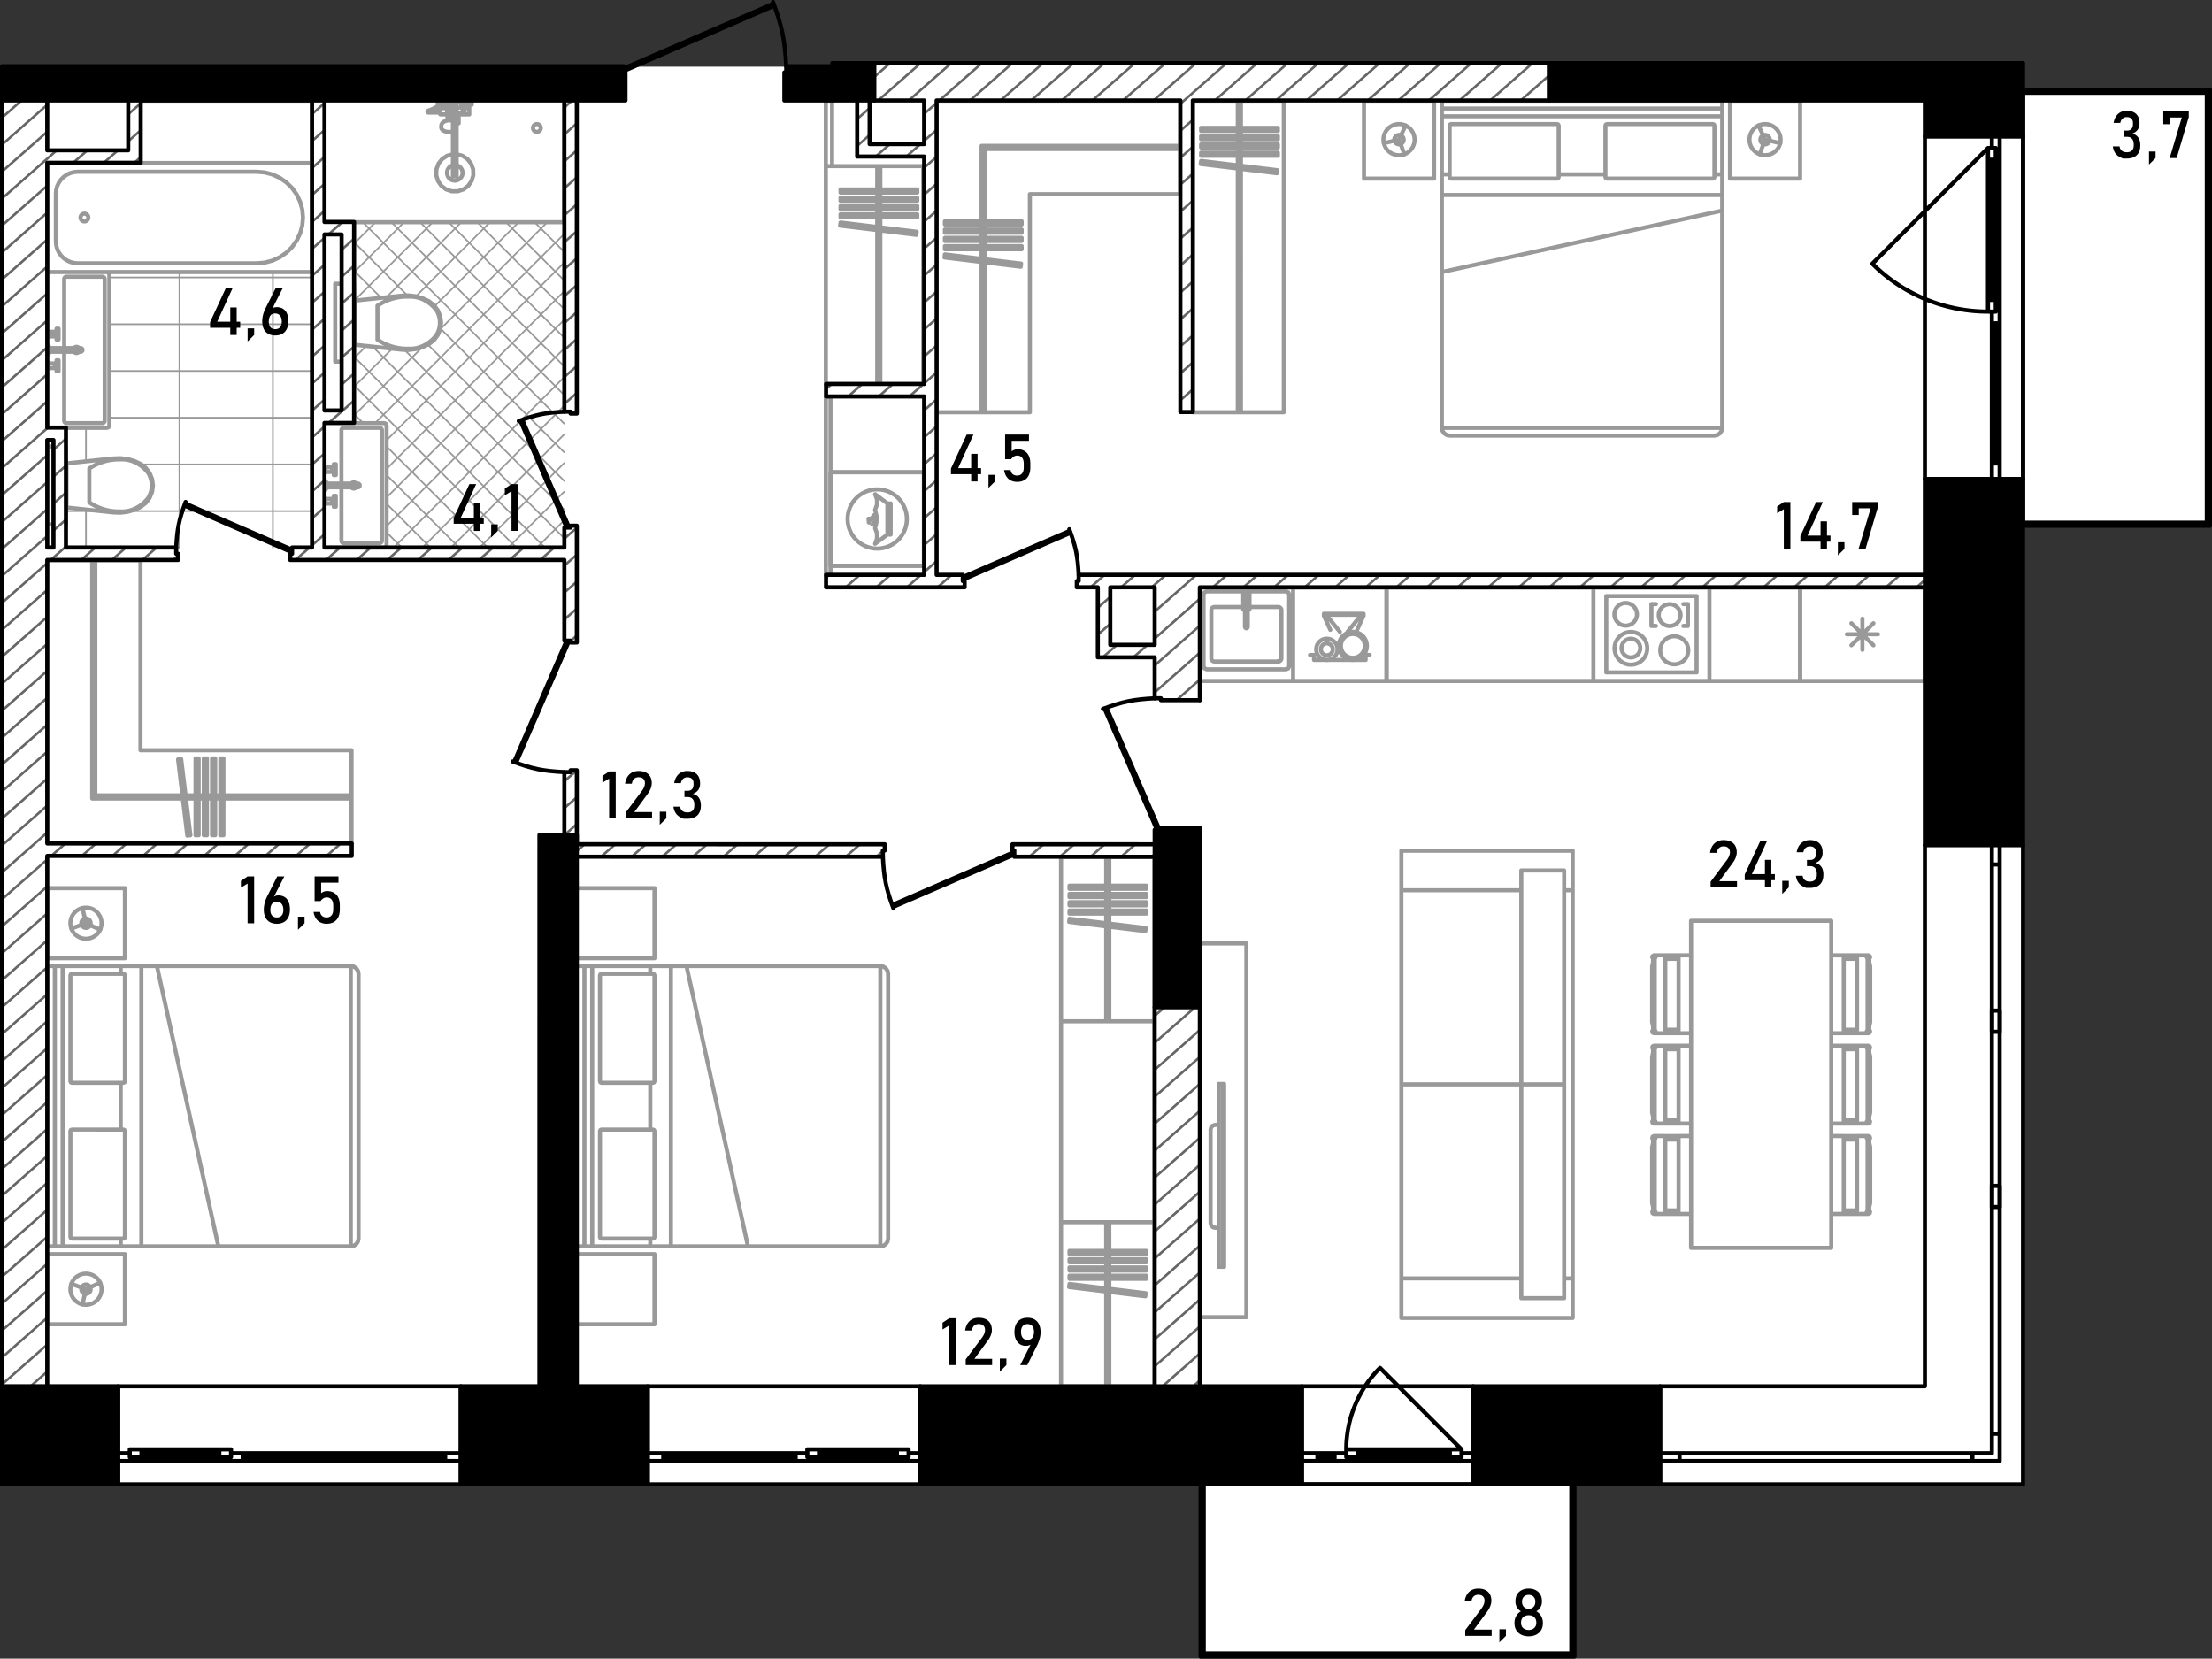 <svg version="1.1" id="_x33_12" xmlns="http://www.w3.org/2000/svg" x="0" y="0" viewBox="0 0 536.621 402.379" xml:space="preserve"><rect x="0" y="0" width="536.621" height="402.379" fill="#333333" stroke="none"/><style>.st0,.st1{fill-rule:evenodd;clip-rule:evenodd}.st0{fill:#fff}.st1{stroke:#999;stroke-width:.4}.st1,.st2,.st4{fill:none;stroke-linecap:round;stroke-linejoin:round;stroke-miterlimit:3}.st2{fill-rule:evenodd;clip-rule:evenodd;stroke:#999}.st4{stroke:#000}.st4,.st5,.st6,.st7{fill-rule:evenodd;clip-rule:evenodd}.st6,.st7{fill:none;stroke-miterlimit:22.926}.st6{stroke-linecap:round;stroke-linejoin:round;stroke:#000}.st7{stroke:#666;stroke-width:.6}</style><path class="st0" d="M535.586 21.685h-44.75v-5.5h-490v343.942l290.375.121v41.52h90.625v-41.483l109 .046V127.268h44.75z"/><g id="mebel"><path class="st1" d="M130.216 132.88l6.644-6.644m-13.591 6.644l13.591-13.59m-20.538 13.59l20.538-20.537m-27.485 20.537l27.485-27.484m-34.432 27.484l34.432-34.432M95.482 132.88l41.378-41.378m-43.077 36.129l43.077-43.076m-43.077 36.13l43.077-43.076m-43.077 36.129l43.077-43.077m-43.077 36.13l43.077-43.077m-45.883 38.937l45.884-45.883m-51.013 44.064l16.614-16.614m4.308-4.307l26.004-26.004M85.848 93.885l9.298-9.298m10.308-10.307l20.373-20.373M85.848 86.939l3.015-3.015m12.032-12.031l17.985-17.985M93.719 72.121l18.214-18.214M85.952 72.941l19.034-19.034m-19.138 12.19l12.19-12.19m-12.19 5.244l5.244-5.244M136.86 54.129l-.222-.222m.222 7.169l-7.169-7.169m7.169 14.117l-14.117-14.117M136.86 74.97l-21.063-21.063m21.063 28.01l-28.01-28.01m28.01 34.957l-34.957-34.957m34.957 41.904L94.956 53.907m41.904 48.851L88.01 53.907m48.85 55.797l-30.036-30.035m-7.989-7.989L85.848 58.693m51.012 57.958L103.808 83.6M92.462 72.254l-6.614-6.614m51.012 57.959L98.114 84.853M86.178 72.917l-.33-.33m51.012 57.959L90.4 84.086m41.847 48.794L85.848 86.482M125.3 132.88L85.848 93.428m32.506 39.452l-24.571-24.57m-5.659-5.659l-2.276-2.276m25.558 32.505l-17.623-17.624m10.676 17.624l-10.676-10.676m3.73 10.676l-3.73-3.73M15.944 124h8.6m6.978 0h44.124m-41.37-11.336h41.369m-49.121-11.336h49.122M26.524 89.992h49.122M26.524 78.656h49.122M26.524 67.32h49.122M66.2 132.88V65.998M43.528 132.88V65.998M20.856 132.88v-9.269m0-11.691v-8.136"/><path class="st2" d="M11.41 103.218V66.566m0 0l.166-.402m0 0l.4-.166m0 0h13.982m0 0l.4.166m0 0l.166.402m0 0v36.652m0 0l-.166.4m0 0l-.4.166m0 0H11.976m0 0l-.4-.166m0 0l-.166-.4M15.566 102.084v-16.74m0-.906v-16.74M16.132 67.132h8.691M25.39 67.699v34.386M24.824 102.652h-8.691M15.566 67.699c0-.312.254-.566.566-.566M24.824 67.132c.312 0 .566.254.566.566M25.39 102.084a.567.567 0 01-.566.567M16.132 102.652a.567.567 0 01-.566-.567M19.159 85.345a.755.755 0 01-1.21 0h1.21zm-1.21-.907a.757.757 0 011.21 0h-1.21zM11.938 84.438v.907m0 0h7.749m0 0l.301-.256m0 0v-.394m0 0l-.301-.257m0 0h-7.749M11.938 85.648v-1.512m0 0h-.264m0 0v1.512m0 0h.264M11.674 86.025v-2.267m0 0h-.265m0 0v2.267m0 0h.265M13.299 88.161h-1.625m0 0v-.095m0-.001h-.133m0 0v-.283m0 .001h-.132m0 0v1.889m0 0h.132m0 0v-.283m0 0h.133m0 0v-.094m0 0h1.625m0 0v-.322m0-.001h.415m0 0v1.078m0 .001h.491m0 0v-2.646m0 0h-.491m0 0v1.077m0 0h-.415m0 0v-.321M13.299 81.623h-1.625m0 0v.095m0 0h-.133m0 0v.283m0 .001h-.132m0 0v-1.89m0-.001h.132m0 0v.283m0 0h.133m0 0v.095m0 .001h1.625m0 0v.322m0 0h.415m0 0v-1.078m0 0h.491m0 0v2.645m0 0h-.491m0 0v-1.076m0 0h-.415m0 0v.321M13.714 88.973l.072-.072M13.714 88.482l.072.071M13.299 88.973v-.491M11.674 89.294V88.16M11.542 88.066v1.322M13.714 80.811l.072.071M13.714 81.302l.072-.072M13.299 80.811v.491M11.674 80.49v1.134M11.542 81.718v-1.323M14.206 88.727a.246.246 0 11-.491 0 .246.246 0 01.491 0zM14.206 81.056a.246.246 0 11-.491 0 .246.246 0 01.491 0zM30.935 124.167l1.646-.469m0 0l1.551-.718m0 0l1.23-.967m0 0l.943-1.248m0 0l.594-1.449m0 0l.205-1.55m0 0l-.205-1.552m0 0l-.594-1.447m0 0l-.943-1.248m0 0l-1.23-.968m0 0l-1.551-.719m0 0l-1.646-.469m0 0l-1.697-.207m0 0l-1.709.059m0 0l-11.585 1.223m0 0v10.655m0 0l11.585 1.222m0 0l1.709.059m0 0l1.697-.207M21.666 113.649l-.001 4.117M21.665 117.766v4.116M35.932 114.703c.57.889.881 1.961.887 3.063M29.102 111.454c2.592-.165 5.107 1.031 6.83 3.248M21.666 113.649c2.253-1.505 4.827-2.265 7.437-2.194M29.102 124.078c-2.609.07-5.184-.689-7.437-2.195M35.932 120.829c-1.723 2.217-4.238 3.413-6.83 3.248M36.819 117.766a5.74 5.74 0 01-.887 3.063M15.944 113.117h.189v9.296h-.189zM15.944 113.119v9.295m0 0h.188m0 0v-9.295m0 0h-.188M15.944 127.212v-18.894M11.41 127.212v-18.894M15.944 127.212H11.41M15.944 108.319H11.41M11.41 39.548h64.236m0 0v26.45m0 0H11.41m0 0v-26.45M18.904 63.882l-.93-.08m0 0l-.901-.238m0 0l-.846-.39m0 0l-.764-.529m0 0l-.66-.653m0 0l-.535-.755m0 0l-.394-.835m0 0l-.241-.891m0 0l-.083-.919m0 0V46.954m0 0l.083-.919m0 0l.241-.89m0 0l.394-.836m0 0l.535-.755m0 0l.66-.652m0 0l.764-.53m0 0l.846-.389m0 0l.901-.239m0 0l.93-.08m0 0h43.359m0 0l1.953.168m0 0l1.892.502m0 0l1.776.819m0 0l1.606 1.11m0 0l1.386 1.369m0 0l1.123 1.587m0 0l.828 1.755m0 0l.508 1.87m0 0l.171 1.93m0 0l-.171 1.928m0 0l-.508 1.87m0 0l-.828 1.755m0 0l-1.123 1.587m0 0l-1.386 1.369m0 0l-1.606 1.111m0 0l-1.776.818m0 0l-1.892.502m0 0l-1.953.168m0 0H18.904M21.423 52.774a.945.945 0 11-1.89-.001.945.945 0 011.89.001zM100.84 84.681l1.645-.469m0 0l1.551-.718m0 0l1.231-.968m0 0l.942-1.248m0 0l.594-1.448m0 0l.206-1.551m0 0l-.206-1.551m0 0l-.594-1.447m0 0l-.942-1.249m0 0l-1.231-.967m0 0l-1.551-.719m0 0l-1.645-.469m0 0l-1.698-.208m0 0l-1.709.06m0 0l-11.585 1.223m0 0v10.654m0 0l11.585 1.223m0 0l1.709.059m0 0l1.698-.207M91.57 74.162v4.117M91.57 78.279v4.117M105.836 75.216c.571.889.881 1.961.887 3.063M99.007 71.967c2.591-.165 5.106 1.031 6.829 3.249M91.57 74.162c2.253-1.506 4.828-2.266 7.437-2.195M99.007 84.59c-2.609.071-5.185-.689-7.437-2.194M105.836 81.343c-1.723 2.217-4.238 3.413-6.829 3.247M106.723 78.279a5.735 5.735 0 01-.887 3.064M85.848 73.632h.189v9.294h-.189zM85.848 73.631v9.296m0 0h.189m0 0v-9.296m0 0h-.189M85.848 87.726V68.832M81.314 87.726V68.832M85.848 87.726h-4.534M85.848 68.832h-4.534M78.669 132.314v-29.096m0 0l.165-.401m0 0l.401-.165m.001 0h13.982m-.001 0l.4.165m0 0l.166.401m0 0v29.096m0 0l-.166.4m0 0l-.4.166m0 0H79.236m0 0l-.401-.166m-.001 0l-.165-.4M82.826 131.18v-12.961m0-.907v-12.96M83.392 103.785h8.691M92.65 104.352v26.828M92.084 131.746h-8.691M82.826 104.352c0-.313.254-.567.566-.567M92.084 103.785c.312 0 .566.254.566.567M92.65 131.18a.566.566 0 01-.566.566M83.392 131.746a.566.566 0 01-.566-.566M86.418 118.219a.757.757 0 01-1.21 0h1.21zm-1.209-.907a.757.757 0 011.21 0h-1.21zM79.198 117.312v.907m0 0h7.749m0 0l.301-.256m0 0v-.394m0 0l-.301-.257m0 0h-7.749M79.198 118.521v-1.511m0 0h-.264m0 0v1.511m0 0h.264M78.934 118.899v-2.267m0 0h-.265m0 0v2.267m0 0h.265M80.558 121.035h-1.624m0 0v-.095m0 0h-.133m0 0v-.283m0-.001h-.132m0 0v1.889m0 0h.132m0 0v-.283m0 .001h.133m0 0v-.095m0 0h1.624m0 0v-.321m0-.001h.416m0 0v1.077m0 .001h.491m0 0v-2.645m0 0h-.491m0 0v1.077m0-.001h-.416m0 0v-.321M80.558 114.497h-1.624m0 0v.094m0 0h-.133m0 0v.284m0 0h-.132m0 0v-1.89m0 0h.132m0 0v.283m0 .001h.133m0 0v.095m0-.001h1.624m0 0v.322m0 0h.416m0 0v-1.078m0 0h.491m0 0v2.646m0 0h-.491m0 0v-1.077m0 0h-.416m0 0v.321M80.974 121.847l.072-.072M80.974 121.356l.072.071M80.558 121.847v-.491M78.934 122.167v-1.133M78.801 120.94v1.322M80.974 113.685l.072.072M80.974 114.176l.072-.072M80.558 113.685v.491M78.934 113.363v1.135M78.801 114.591v-1.322M81.465 121.601a.246.246 0 11-.492 0 .246.246 0 01.492 0zM81.465 113.93a.246.246 0 11-.492 0 .246.246 0 01.492 0zM136.86 24.433v29.474M136.86 53.907H78.67M78.669 53.907V24.433M131.192 31.046a.944.944 0 11-1.889 0 .944.944 0 011.889 0zM110.783 37.417l1.396.371m0 0l1.209.793m0 0l.899 1.133m0 0l.495 1.358m0 0l.044 1.445m0 0l-.414 1.384m0 0l-.828 1.185m0 0l-1.159.864m0 0l-1.372.455m0 0h-1.447m0 0l-1.371-.455m0 0l-1.159-.864m0 0l-.829-1.185m0 0l-.413-1.384m0 0l.043-1.445m0 0l.496-1.358m0 0l.897-1.133m0 0l1.209-.793m0 0l1.397-.371m0 0v-5.538m0 0l-.455.108m0 0l-.49.036m0 0l-.489-.036m0 0l-.455-.108m0 0l-.392-.173m0 0l-.299-.224m0 0l-.19-.261m0 0l-.064-.281m0 0v-.402m0 0l.019-.12m0 0l.065-.278m0 0l.054-.104m0 0l.181-.251m0 0l.078-.07m0 0l.274-.204m0 0l.357-.157m0 0l.195-.052m0 0l.25-.059m0 0l.02-.688m0 0l.01-.796m0 0h-1.73m0 0v-.435m0 0h-2.871m0 0l-.16-.058m0 0l-.083-.15m0 0l.033-.166m0 0l.134-.105m0 0l.485-.158m0 0l.726-.315m0 0l1.008-.573m0 0l.728-.259m0 0v-.124m0 0h-.604m0 0v-.983m0 0h2.569m0 0v.878m0 0l.024.01m0 0l.039.028m0 0l.033.034m0 0l.025.04m0 0l.278.673m0 0h.697m0 0v-1.361m0 0h-1.058m0 0v-.302m0 0h3.023m0 0v.302m0 0h-1.058m0 0v1.361m0 0h1.436m0 0v.151m0 0h.416m0 0v-.303m0 0h-.152m0 0v-.528m0 0h-.604m0 0v-.983m0 0h2.569m0 0v.983m0 0h-.604m0 0v.528m0 0h-.152m0 0v.303m0 0h.152m0 0v1.512m0 0h-2.57m0 0v2.153m0 0h-.023m0 0h-.059m0 0h-.094m0 0h-.124m0 0h-.148m0 0h-.043m0 0v7.505M108.44 26.096h.21m0 0l-.141-.341m0 0l-.325-.053m0 0l-.009.002m0 0v.241m0 0h-.15m0 0v.302m0 0h.415m0 0v-.151M106.966 26.247v-.24m0 0l-.677.239m0 0l-.987.563m0 .001l-.054.024m0-.001h1.567m0 0v-.586m0 0h.151M112.824 25.416v.528M113.504 25.416v.528M107.167 25.416h-.352M108.025 25.945h-.189M107.835 25.945h-.68M107.156 25.945h-.015M107.835 25.769v.176M107.156 25.94v.005M106.966 26.247h1.059M109.319 27.759h.557M106.815 26.833v.491M109.385 28.326h.49M104.019 27.312l-.075.013M108.168 25.208l.048.002M107.999 25.241l.169-.032M108.714 25.292l.047.01M108.76 25.302l.02.009M106.815 25.54l.453-.16M107.268 25.38l.73-.14M108.125 25.713l.06-.011M104.019 27.312l.513-.167M104.532 27.145l.717-.312M107.226 25.396h.108a.108.108 0 10-.216 0 .108.108 0 00.216 0h-.108zM108.216 25.21l.497.082M109.873 29.814l.002-.002M109.875 29.284l-.002-.002M108.44 26.644v-.128M108.44 26.399v-.104M108.44 26.516v-.117M108.65 26.096h.523M107.402 25.853l.723-.14M106.966 26.007l.436-.154M109.12 26.73h.001M109.029 26.685l.091.045M108.931 26.67l.098.015M108.833 26.685l.099-.015M108.743 26.73l.091-.045M108.743 26.73h-.001M108.587 29.226l.345-.026M108.931 29.2l.345.026M108.515 29.243l.071-.017M109.597 29.302l.196.052M109.276 29.226l.321.076M108.563 26.897l-.01.062M109.794 29.354l.081.036M109.347 29.243l-.019-.688M109.309 26.958l-.009-.062M109.3 26.897l-.026-.058M109.274 26.839l-.042-.05M109.232 26.789l-.056-.038M109.176 26.751l-.056-.021M109.12 26.73l-.007-.003M109.113 26.727l-.068-.008M109.044 26.719h-.226M108.818 26.719l-.068.008M108.75 26.727l-.008.003M108.742 26.73l-.057.021M108.685 26.751l-.054.038M108.631 26.789l-.043.05M108.589 26.839l-.025.058M109.329 28.555l-.02-1.597M108.545 27.759l.008-.801M108.44 27.456h.107M109.315 27.456h.561M110.783 37.417v5.343M109.875 37.417v5.343M110.783 42.76h-.907M113.843 25.416h-1.36M113.692 25.945h-1.058M113.692 26.247h-1.058M112.218 26.247v1.209M108.44 27.456v-1.209M110.783 24.736h-.907M110.783 26.096v3.816M109.875 31.879v-5.783M112.218 27.456h-1.436M111.274 27.759h-.491M111.274 28.326h-.491M109.385 27.759v1.492M110.783 40.095a1.889 1.889 0 11-.907 0M112.218 26.785a.341.341 0 110 .589M34.082 39.548h41.564m-.001 0V24.433m0 0H34.082m0 0v15.115M436.694 165.203h30.229m0 0v-22.672m0 0h-30.229m0 0v22.672M451.809 150.089v7.557M449.137 151.196l5.344 5.344M448.03 153.867h7.558M449.137 156.539l5.344-5.343M312 162.369h-19.271m0 0l-.535-.222m0 0l-.221-.534m0 0v-17.382m0 .001l.221-.534m0 0l.535-.222m0 0H312m0 0l.534.222m0 0l.222.534m0 0v17.382m0-.001l-.222.534m0 0l-.534.222M313.7 165.203h-22.672M313.7 142.532h-22.672M313.7 165.203v-22.672M291.028 165.203v-22.672M310.11 160.48h-15.492M293.862 159.724v-11.713M294.618 147.255h7.002m1.488 0h7.001M310.866 148.011v11.713M310.11 160.48h.108a.108.108 0 10-.216 0 .108.108 0 00.216 0h-.108zM294.618 160.48a.756.756 0 01-.756-.756M293.862 148.011c0-.418.339-.756.756-.756M310.11 147.255c.417 0 .756.338.756.756M310.866 159.724a.756.756 0 01-.756.756M302.704 152.087l-.1.24m0 0l-.241.099m0 0l-.24-.1m0 0l-.099-.241m0 0v-7.476m0 0l.1-.24m0 0l.24-.099m0 0l.24.099m0 0l.1.24m0 0v7.478M303.119 146.536h-.415m0 0v-1.927m0 0l-.1-.24m0 0l-.24-.1m0 .001l-.24.1m0-.001l-.1.24m0 0v1.927m0 0h-.414m0 0v-2.456m0 .001h1.509m0 0v2.456M303.108 147.898h-.404m0 0v-1.323m0 0h.404m0 0v1.323M301.62 147.898v-1.323m0 0h.404m0 0v1.323m0 0h-.404M336.372 165.203H313.7M336.372 142.532H313.7M336.372 165.203v-22.672M313.7 165.203v-22.672M389.667 163.125h21.916m0 0v-18.516m0 0h-21.916m0 0v18.516M400.625 151.845v-5.299M400.625 146.546h1.096M400.625 151.845h1.096M409.478 151.845v-5.299M408.382 146.546h1.096M408.382 151.845h1.096M397.118 148.98a2.74 2.74 0 11-5.479 0 2.74 2.74 0 015.479 0zM399.617 157.219a3.969 3.969 0 11-7.937-.001 3.969 3.969 0 017.937.001z"/><path class="st2" d="M397.917 157.219a2.268 2.268 0 11-4.536-.002 2.268 2.268 0 014.536.002zM407.696 149.164a2.646 2.646 0 11-5.291 0 2.646 2.646 0 015.291 0zM409.57 157.755a3.4 3.4 0 11-6.802 0 3.4 3.4 0 016.802 0zM386.55 165.203h28.148M386.55 142.532h28.148M386.55 165.203v-22.672M414.699 165.203v-22.672M336.372 165.203h50.179m0 0v-22.672m0 0h-50.179m0 0v22.672M414.699 165.203h21.995m0 0v-22.672m0 0h-21.995m0 0v22.672M201.474 137.241V114.57m0 0h22.672m0 0v22.672m0-.001h-22.672M381.526 310.136h-2.078m0 0v-94.164m0 0h2.078m0 0v94.164M339.961 310.136v-47.082m0 0h29.096m0 0v47.082m0 0h-29.096M339.961 263.054v-47.082m0 0h29.096m0 0v47.082m0 0h-29.096M339.961 215.972v-9.598m0 0h41.564m.001 0v9.598m0 0h-2.078m-10.393 0h-29.094M339.961 319.734v-9.598m0 0h29.094m10.392 0h2.078m.001 0v9.598m0 0h-41.564M379.448 263.054h-10.391m0 0v-51.881m0 0h10.391m0 0v51.881M379.448 263.054h-10.391m0 0v51.881m0 0h10.391m0 0v-51.881M331.604 156.691a3.411 3.411 0 11-6.822 0 3.411 3.411 0 016.822 0z"/><path class="st2" d="M331.082 156.691a2.89 2.89 0 11-5.78 0 2.89 2.89 0 015.78 0zM324.464 157.523a2.58 2.58 0 11-5.16-.001 2.58 2.58 0 015.16.001z"/><path class="st2" d="M323.329 157.523a1.444 1.444 0 11-2.892 0 1.444 1.444 0 012.892 0zM219.99 125.906a7.18 7.18 0 11-14.36 0 7.18 7.18 0 0114.36 0zM343.173 33.88a3.778 3.778 0 11-7.56 0 3.778 3.778 0 017.56 0z"/><path class="st2" d="M340.528 33.88a1.134 1.134 0 11-2.268 0 1.134 1.134 0 012.268 0zM431.971 33.88a3.778 3.778 0 11-7.557 0 3.778 3.778 0 017.557 0z"/><path class="st2" d="M429.326 33.88a1.134 1.134 0 11-2.269 0 1.134 1.134 0 012.269 0zM24.634 223.961a3.778 3.778 0 11-7.557 0 3.778 3.778 0 017.557 0z"/><path class="st2" d="M21.99 223.961a1.134 1.134 0 11-2.269 0 1.134 1.134 0 012.269 0zM24.634 312.759a3.778 3.778 0 11-7.557 0 3.778 3.778 0 017.557 0z"/><path class="st2" d="M21.99 312.759a1.134 1.134 0 11-2.269 0 1.134 1.134 0 012.269 0zM85.092 234.353v68.015m0 0H15.188m0 0v-68.015m0 0h69.904M86.982 236.241v64.236m0 .001l-.144.724m0 0l-.409.612m0 0l-.613.41m0-.001l-.724.144m0 0v-68.015m0 0l.724.143m0 .001l.613.41m0-.001l.409.613m0 .001l.144.723M11.41 234.353v68.015m0 0h3.778m0 0v-68.015m0 0H11.41M11.41 302.367v-68.015m0 0h1.89m0 0v68.015m0 0h-1.89M11.41 304.257v17.004m0 0h18.893m0 0v-17.004m0 0H11.41M11.41 232.463v-17.004m0 0h18.893m0 0v17.004m0 0H11.41M17.078 274.406v25.695m0 0l.11.267m0 0l.268.11m0 0h12.469m0 0l.267-.11m0 0l.111-.267m0 0v-25.695m0 0l-.111-.267m0 0l-.267-.111m0 0H17.456m0 0l-.268.111m0 0l-.11.267M17.078 262.314V236.62m0 0l.11-.268m0 0l.268-.11m0 0h12.469m0 0l.267.11m0 0l.111.268m0 0v25.694m0 0l-.111.268m0 0l-.267.11m0 0H17.456m0 0l-.268-.11m0 0l-.11-.268M29.279 234.353v1.889M29.279 262.692v11.336M29.279 300.478v1.89M34.289 234.353v68.015m0 0h18.686m0 0l-14.908-68.015m0 0h-3.778M417.801 103.785h-68.016m0 0V28.212m0 0h68.016m0 0v75.572M415.912 105.674h-64.236m0 0l-.724-.144m0 0l-.612-.41m0 0l-.41-.613m0 0l-.144-.723m0 0h68.016m0 0l-.145.723m0 0l-.409.613m0 0l-.613.41m0 0l-.723.144M417.801 24.433h-68.016m0 0v3.779m0 0h68.016m0 0v-3.779M349.786 24.433h68.016m0 0v1.89m0 0h-68.016m0 0v-1.89M347.897 24.433h-17.004m0 0v18.894m0 0h17.004m0 0V24.433M419.69 24.433h17.004m0 0v18.894m0 0H419.69m0 0V24.433M377.748 30.102h-25.694m-.001 0l-.268.11m.001 0l-.11.268m0 0v12.469m0 0l.11.267m0 0l.268.111m-.001 0h25.694m.001 0l.268-.111m0 0l.11-.267m0 0V30.48m0 0l-.11-.268m0 0l-.268-.11M389.839 30.102h25.694m0 0l.268.11m0 0l.11.268m0 0v12.469m0 0l-.11.267m0 0l-.268.111m0 0h-25.694m0 0l-.268-.111m0 0l-.11-.267m0 0V30.48m0 0l.11-.268m0 0l.268-.11M417.801 42.303h-1.89M389.461 42.303h-11.336M351.675 42.303h-1.89M417.801 47.313h-68.016m0 0v18.686m0 0l68.016-14.908m0 0v-3.778M280.07 207.902h-22.672m0 0v39.859m0 0h22.672m0 0v-39.859M268.356 247.761h.756m0 0v-39.859m0 0h-.756m0 0v39.859M278.077 214.866h-18.626m0 0v.756m0 0h18.626m0 0v-.756M278.077 216.871h-18.626m0 0v.755m0 0h18.626m0 0v-.755M278.077 218.875h-18.626m0 0v.756m0 0h18.626m0 0v-.756M278.077 220.88h-18.626m0 0v.756m0 0h18.626m0 0v-.756M277.942 225.126l-18.491-2.241m0 0l-.091.75m0 0l18.49 2.241m0 0l.092-.75M311.446 24.433h-22.118m0 0v75.573m0 0h22.118m0 0V24.433M300.286 100.006h.756m0 0V24.433m0 0h-.756m0 0v75.573M310.006 31.021H291.38m0 0v.755m0 0h18.626m0 0v-.755M310.006 33.025H291.38m0 0v.756m0 0h18.626m0 0v-.756M310.006 35.03H291.38m0 0v.756m0 0h18.626m0 0v-.756M310.006 37.034H291.38m0 0v.755m0 .001h18.626m0 0v-.755M309.872 41.281l-18.491-2.242m0 0l-.091.751m0 0l18.49 2.241m0 0l.092-.75M332.261 158.898h-.964m0 0v1.204m0 0h-12.523m0 0v-1.204m0 0h-.964M330.798 149.371l-.047.104m-.048.103l-.047.103m-.047.103l-.048.103m-.047.104l-.047.103m-.046.102l-.048.103m-.047.103l-.047.103m-.048.103l-.047.104m-.047.103l-.048.103m-.047.102l-.047.104m-.046.102l-.047.104m-.048.104l-.047.102m-.047.105l-.048.102m-.047.103l-.047.102m-.048.104l-.046.102m-.047.105l-.048.103m-.047.102l-.047.103m-.047.103l-.047.103M321.164 149.371l.047.104m.048.103l.047.103m.046.103l.047.103m.048.104l.047.103m.047.102l.047.103m.048.103l.047.103m.046.103l.047.104m.048.103l.047.103m.047.102l.048.104m.047.102l.047.104m.047.104l.047.102m.047.105l.047.102m.048.103l.047.102m.047.104l.046.102m.048.105l.047.103m.047.102l.048.103m.047.103l.047.103M330.798 149.371h-.078m-.114 0h-.114m-.113 0h-.113m-.114 0h-.078m0 0l-.042.052m-.071.088l-.071.088m-.072.087l-.072.088m-.07.088l-.071.088m-.073.09l-.071.088m-.071.087l-.072.088m-.072.088l-.071.087m-.071.089l-.072.088m-.07.088l-.072.088m-.072.088l-.072.088m-.07.088l-.071.088m-.073.088l-.071.087m-.071.088l-.071.089m-.073.089l-.071.088m-.071.087l-.072.088m-.071.088l-.072.088m-.071.088l-.072.088m-.071.088l-.071.088m-.073.088l-.071.088m-.071.088l-.071.088m-.071.088l-.071.088m-.071.089l-.073.088m-.071.088l-.042.052M321.164 149.371h.077m.113 0h.115m.113 0h.113m.114 0h.078m0 0l.042.052m.07.088l.072.088m.072.087l.071.088m.072.088l.071.088m.072.09l.071.088m.071.087l.072.088m.071.088l.072.087m.071.089l.072.088m.071.088l.071.088m.072.088l.071.088m.072.088l.071.088m.072.088l.071.087m.071.088l.072.089m.072.089l.071.088m.071.087l.072.088m.071.088l.071.088m.072.088l.072.088m.071.088l.071.088m.072.088l.071.088m.071.088l.072.088m.072.088l.071.088m.071.089l.072.088m.072.088l.041.052M321.164 148.894h9.634m0 0v.478m0 0h-.723m0 0v-.238m0 0h-8.188m0 0v.238m0 0h-.723m0 0v-.478M291.028 228.876h11.336m0 0v90.668m0 0h-11.336m0 0v-90.668M296.664 307.323h-1.02m.001 0v-44.369m0 0h1.02m-.001 0v44.369M295.645 297.862h-.832m0 0l-.567-.152m0 0l-.415-.414m0 0l-.152-.568m0 0v-22.699m0 0l.152-.566m0 0l.415-.415m0 0l.567-.152m0 0h.832m0 0v24.966M296.962 307.323h-.298m0 0v-44.369m0 0h.298m0 0v44.369M22.368 193.716l.756-.756m0 0v-57.057m0 0h-.756m0 0v57.813M280.07 296.5h-22.672m0 0v39.859m0 0h22.672m0 0V296.5M268.356 336.36h.756m0 0v-39.859m0 0h-.756m0 0v39.859M278.077 303.465h-18.626m0 0v.756m0 0h18.626m0 0v-.756M278.077 305.47h-18.626m0 0v.756m0 0h18.626m0 0v-.756M278.077 307.475h-18.626m0 0v.756m0 0h18.626m0 0v-.756M278.077 309.48h-18.626m0 0v.755m0 0h18.626m0 0v-.755M277.942 313.725l-18.491-2.241m0 0l-.091.75m0 0l18.49 2.242m0 0l.092-.751M280.07 247.761h-22.672m0 0V296.5m0 0h22.672m0 0v-48.739M213.566 234.353v68.015m0 0h-69.904m0 0v-68.015m0 0h69.904M215.456 236.241v64.236m0 .001l-.145.724m0 0l-.409.612m0 0l-.612.41m0-.001l-.724.144m0 0v-68.015m0 0l.724.143m0 .001l.612.41m0-.001l.409.613m0 .001l.145.723M139.883 234.353v68.015m0 0h3.778m0 0v-68.015m0 0h-3.778M139.883 302.367v-68.015m0 0h1.889m0 0v68.015m0 0h-1.889M139.883 304.257v17.004m0 0h18.893m0 0v-17.004m0 0h-18.893M139.883 232.463v-17.004m0 0h18.893m0 0v17.004m0 0h-18.893M145.55 274.406v25.695m0 0l.111.267m0 0l.267.11m0 0h12.47m0 0l.267-.11m0 0l.111-.267m0 0v-25.695m0 0l-.111-.267m0 0l-.267-.111m0 0h-12.47m0 0l-.267.111m0 0l-.111.267M145.55 262.314V236.62m0 0l.111-.268m0 0l.267-.11m0 0h12.47m0 0l.267.11m0 0l.111.268m0 0v25.694m0 0l-.111.268m0 0l-.267.11m0 0h-12.47m0 0l-.267-.11m0 0l-.111-.268M157.752 234.353v1.889M157.752 262.692v11.336M157.752 300.478v1.89M162.762 234.353v68.015m0 0h18.686m0 0l-14.908-68.015m0 0h-3.778M11.41 135.903v68.771m0 0h73.872m0 0v-22.671m0 0h-51.2m0 0v-46.1m0 0H11.41M85.282 193.716v-.756m0 0H23.124m0 0l-.756.756m0 0h62.914M54.206 183.995v18.626m0 .001h-.755m.001 0v-18.626m0-.001h.755M52.203 183.995v18.626m0 .001h-.756m0 0v-18.626m0-.001h.756M50.198 183.995v18.626m0 .001h-.756m0 0v-18.626m0-.001h.756M48.193 183.995v18.626m0 .001h-.755m0 0v-18.626m0-.001h.755M43.948 184.13l2.241 18.491m0 0l-.751.091m0 0l-2.241-18.49m0 0l.751-.092M286.305 24.433h-59.136m0 0v75.573m0 0h22.672m0 0V47.105m0 0h36.464m0 0V24.433M238.128 100.006h.755m-.001 0V36.148m0 0l-.755-.756m.001 0v64.614M247.848 53.692h-18.626m0 0v.756m0 0h18.626m0 0v-.756M247.848 55.697h-18.626m0 0v.756m0 0h18.626m0 0v-.756M247.848 57.702h-18.626m0 0v.756m0 0h18.626m0 0v-.756M247.848 59.705h-18.626m0 0v.756m0 0h18.626m0 0v-.756M247.712 63.952l-18.49-2.241m.001 0l-.091.75m0 0l18.49 2.242m-.001 0l.091-.751M223.97 40.304h-23.629m0 0v52.9m0 0h23.629m0 0v-52.9M212.81 93.204h.756m0 0v-52.9m0 0h-.756m0 0v52.9M222.531 45.962h-18.626m0 0v.755m0 0h18.626m0 0v-.755M222.531 47.966h-18.626m0 0v.756m0 0h18.626m0 0v-.756M222.531 49.971h-18.626m0 0v.756m0 0h18.626m0 0v-.756M222.531 51.976h-18.626m0 0v.756m0 0h18.626m0 0v-.756M222.396 56.222l-18.491-2.242m0 0l-.091.751m0 0l18.491 2.241m0 0l.091-.75M286.305 36.148v-.756m0 0h-48.178m0 0l.755.756m0 0h47.423M212.294 119.898l.449 1.233m0 0v1.312m0 0l-.449 1.233m0 0l.342 1.474m0 0v1.512m0 0l-.342 1.473m0 0l.45 1.235m0 0v1.313m0 0l-.45 1.236m0 0l2.987-2.232m0 0v-7.558m0 0l-2.987-2.231M215.543 122.129v7.558m0 0h-.262m0 0v-7.558m0 0h.262M216.067 122.129v7.558m0 0h-.262m0 0v-7.558m0 0h.262M210.779 126.75l-.085-.891m0-.001l.226-.022m0 0l.046.477m0 .001l1.142-1.383m0 0l.152.126m0-.001l-.53.641m0 0l.081.068m0 0l.612-.74m0 0l.146.12m0 0l-.611.741m0 0l.097.08m0 0l.496-.602m0 .001l.131.108m0 0l-.497.601m0-.001l.098.08m0 0l.343-.414m0 .001l.139.115m0-.001l-1.174 1.423M201.474 114.57v22.672m0 0h22.672m0 0V114.57m0 0h-22.672M201.474 139.509h-1.133m0 0V96.228m0 0h1.133m0 0v43.281M200.341 40.304h1.511m0 0V24.433m0 0h-1.511m0 0v15.871M335.715 34.741l3.68-.86m0 0l1.583-3.431m0 0l-1.583 3.431m0 0l1.305 3.546M431.872 34.741l-3.68-.86m0 0l-1.583-3.431m0 0l1.583 3.431m0 0l-1.305 3.546M19.996 220.281l.86 3.68m0 .001l3.431 1.583m0 0l-3.431-1.583m0 0l-3.546 1.305M19.996 316.438l.86-3.679m0 0l3.431-1.584m0 0l-3.431 1.584m0 0l-3.546-1.306M444.252 250.66h3.028m0 0v-.859m0 0v-17.175m0 0v-.859m0 0h-3.028M450.707 231.767h-3.427m0 0v.859m0 0h3.224m0 0v-.058m0 0l-.196-.294m0 0l.087-.342m0 0l.312-.165M453.067 232.568l-.197-.294m0 0l.087-.343m0 0l.312-.164m-.001 0h-2.561m.001 0l-.313.164m0 0l-.087.343m0 0l.196.294m0 0v17.291m0 0l-.196.293m0 0l.087.343m0 0l.313.165m0 0h2.561m-.001 0l-.312-.165m.001 0l-.087-.343m0 0l.197-.293m0 0v-17.291M450.707 250.66l-.312-.165m0 0l-.087-.342m0 0l.196-.294m0 0v-.058m0 0h-3.224m0 0v.859m0 0h3.427M453.472 248.996l.225-1.004v-13.557l-.225-1.004zM453.472 233.43v15.566m0 0l.227-1.005m0 0v-13.556m0 0l-.227-1.005M453.472 232.568l.196-.294m0 0l-.087-.343m0 0l-.312-.164m0 0l-.313.164m0 0l-.087.343m0 0l.198.294m0 0v17.291m0 0l-.198.293m0 0l.087.343m0 0l.313.165m0 0l.312-.165m0 0l.087-.343m0 0l-.196-.293m0 0v-17.291M444.252 272.576h3.028m0 0v-.859m0 0v-17.175m0 0v-.859m0 0h-3.028M450.707 253.683h-3.427m0 0v.859m0 0h3.224m0 0v-.058m0 0l-.196-.293m0 0l.087-.343m0 0l.312-.165M453.067 254.484l-.197-.293m0 .001l.087-.343m0 0l.312-.165m-.001 0h-2.561m.001 0l-.313.165m0 0l-.087.343m0 0l.196.293m0-.001v17.291m0 0l-.196.293m0 0l.087.343m0 0l.313.165m0 0h2.561m-.001 0l-.312-.165m.001 0l-.087-.343m0 0l.197-.293m0 0v-17.291M450.707 272.576l-.312-.165m0 0l-.087-.342m0 0l.196-.294m0 0v-.058m0 0h-3.224m0 0v.859m0 0h3.427M453.472 270.912l.225-1.004v-13.556l-.225-1.005zM453.472 255.347v15.566m0 0l.227-1.005m0 0v-13.556m0 0l-.227-1.005M453.472 254.484l.196-.293m0 .001l-.087-.343m0 0l-.312-.165m0 0l-.313.165m0 0l-.087.343m0 0l.198.293m0-.001v17.291m0 0l-.198.293m0 0l.087.343m0 0l.313.165m0 0l.312-.165m0 0l.087-.343m0 0l-.196-.293m0 0v-17.291M410.244 250.66h-3.027m-.001 0v-.859m0 0v-17.175m0 0v-.859m0 0h3.027M401.43 232.568l.196-.294m0 0l-.087-.343m0 0l-.312-.164m0 0h2.561m0 0l.313.164m0 0l.087.343m0 0l-.196.294m0 0v17.291m0 0l.196.293m0 0l-.087.343m0 0l-.313.165m0 0h-2.561m0 0l.312-.165m0 0l.087-.343m0 0l-.196-.293m0 0v-17.291M403.788 250.66l.312-.165m0 0l.087-.342m0 0l-.196-.294m0 0v-.058m0 0h3.225m0 0v.859m0 0h-3.428M400.797 234.434v13.558l.227 1.003V233.43zM401.024 233.43v15.566m0 0l-.227-1.005m0 0v-13.556m0 0l.227-1.005M401.024 232.568l-.196-.294m0 0l.087-.343m-.001 0l.312-.164m.001 0l.313.164m0 0l.087.343m0 0l-.197.294m0 0v17.291m0 0l.197.293m0 0l-.087.343m0 0l-.313.165m0 0l-.312-.165m-.001 0l-.087-.343m.001 0l.196-.293m0 0v-17.291M410.244 272.576h-3.027m-.001 0v-.859m0 0v-17.175m0 0v-.859m0 0h3.027M403.788 253.683h3.428m0 0v.859m0 0h-3.225m0 0v-.058m0 0l.196-.293m0 0l-.087-.343m0 0l-.312-.165M401.43 254.484l.196-.293m0 .001l-.087-.343m0 0l-.312-.165m0 0h2.561m0 0l.313.165m0 0l.087.343m0 0l-.196.293m0-.001v17.291m0 0l.196.293m0 0l-.087.343m0 0l-.313.165m0 0h-2.561m0 0l.312-.165m0 0l.087-.343m0 0l-.196-.293m0 0v-17.291M403.788 272.576l.312-.165m0 0l.087-.342m0 0l-.196-.294m0 0v-.058m0 0h3.225m0 0v.859m0 0h-3.428M400.797 256.352v13.556l.227 1.004v-15.565zM401.024 255.347v15.566m0 0l-.227-1.005m0 0v-13.556m0 0l.227-1.005M401.024 254.484l-.196-.293m0 .001l.087-.343m-.001 0l.312-.165m.001 0l.313.165m0 0l.087.343m0 0l-.197.293m0-.001v17.291m0 0l.197.293m0 0l-.087.343m0 0l-.313.165m0 0l-.312-.165m-.001 0l-.087-.343m.001 0l.196-.293m0 0v-17.291M444.252 275.6h3.028m0 0v.859m0 0v17.175m0 0v.859m0 0h-3.028M450.707 294.493h-3.427m0 0v-.859m0 0h3.224m0 0v.058m0 0l-.196.293m0 0l.087.343m0 0l.312.165M453.067 293.691l-.197.293m0 .001l.087.343m0 0l.312.165m-.001 0h-2.561m.001 0l-.313-.165m0 0l-.087-.343m0 0l.196-.293m0-.001V276.4m0 0l-.196-.293m0 .001l.087-.343m0 0l.313-.165m0 0h2.561m-.001 0l-.312.165m.001 0l-.087.343m0 0l.197.293m0-.001v17.291M450.707 275.6l-.312.165m0 0l-.087.342m0 0l.196.294m0 0v.058m0 0h-3.224m0 0v-.859m0 0h3.427M453.472 292.829l.225-1.004v-13.557l-.225-1.005zM453.472 292.829v-15.565m0 0l.227 1.004m0 0v13.557m0 0l-.227 1.004M453.472 293.691l.196.293m0 .001l-.087.343m0 0l-.312.165m0 0l-.313-.165m0 0l-.087-.343m0 0l.198-.293m0-.001V276.4m0 0l-.198-.293m0 .001l.087-.343m0 0l.313-.165m0 0l.312.165m0 0l.087.343m0 0l-.196.293m0-.001v17.291M410.244 275.6h-3.027m-.001 0v.859m0 0v17.175m0 0v.859m0 0h3.027M403.788 294.493h3.428m0 0v-.859m0 0h-3.225m0 0v.058m0 0l.196.293m0 0l-.087.343m0 0l-.312.165M401.43 293.691l.196.293m0 .001l-.087.343m0 0l-.312.165m0 0h2.561m0 0l.313-.165m0 0l.087-.343m0 0l-.196-.293m0-.001V276.4m0 0l.196-.293m0 .001l-.087-.343m0 0l-.313-.165m0 0h-2.561m0 0l.312.165m0 0l.087.343m0 0l-.196.293m0-.001v17.291M403.788 275.6l.312.165m0 0l.087.342m0 0l-.196.294m0 0v.058m0 0h3.225m0 0v-.859m0 0h-3.428M400.797 278.268v13.557l.227 1.004v-15.565zM401.024 292.829v-15.565m0 0l-.227 1.004m0 0v13.557m0 0l.227 1.004M401.024 293.691l-.196.293m0 .001l.087.343m-.001 0l.312.165m.001 0l.313-.165m0 0l.087-.343m0 0l-.197-.293m0-.001V276.4m0 0l.197-.293m0 .001l-.087-.343m0 0l-.313-.165m0 0l-.312.165m-.001 0l-.087.343m.001 0l.196.293m0-.001v17.291M410.244 302.73h34.008m0 0v-79.352m0 0h-34.008m0 0v79.352M403.789 231.767h3.428m-.001 0v.859m0 0h-3.225m.001 0v-.058m0 0l.196-.293m0 0l-.087-.343m0 0l-.312-.165"/></g><g id="walls_1_"><path d="M.5 360.108v-23.806h28.151v23.806H.5h0zM201.901 16.064v-.755h10.202v9.068h-21.821v-6.801h.453v-1.512h11.166zM.5 24.377v-8.313h150.787v1.512h.452v6.801H.5h0zm490.277-9.068v17.775h-23.805v-8.707h-91.22v-9.068h115.025zM280.118 142.475h0zm10.958 27.379h0zm0 30.984h-9.446v.454h-1.512v43.065h10.958v-43.519h0zm175.896-84.624h23.805v88.782h-23.805v-88.782h0zM130.863 202.54h9.068v133.762h17.193v23.806H111.78v-23.806h19.083V202.54h0zm226.528 133.763h45.344v23.806h-45.344v-23.806h0zm-134.141 0h92.577v23.806H223.25v-23.806z" fill-rule="evenodd" clip-rule="evenodd" stroke="#000" stroke-linecap="round" stroke-linejoin="round" stroke-miterlimit="3"/><path class="st4" d="M267.56 171.977c4.811-1.784 7.433-2.314 12.558-2.576"/><path class="st5" d="M267.46 172.02l12.658 29.272h1.512v-.454l-12.783-29.418z"/><path class="st4" d="M216.75 220.393c-1.817-4.87-2.309-7.364-2.573-12.555"/><path class="st5" d="M216.795 220.497l29.273-12.655v-1.512h-.453l-29.42 12.779z"/><path class="st4" d="M187.529.5c2.111 5.663 2.875 9.081 3.205 15.564"/><path class="st5" d="M187.494.406l-36.208 15.658.001 1.512h.452l36.355-15.782z"/><path class="st4" d="M259.403 128.39c1.586 4.242 2.045 6.541 2.277 11.063"/><path class="st5" d="M259.369 128.294l-25.804 11.158.001 1.512h.453l25.95-11.282z"/><g><path class="st4" d="M45.027 121.768c-1.602 4.294-2.049 6.479-2.282 11.056"/><path class="st5" d="M45.054 121.666l-.6 1.387 25.95 11.283h.453l.001-1.512z"/><g><path class="st4" d="M125.848 102.143c4.295-1.601 6.482-2.034 11.061-2.268"/><path class="st5" d="M125.75 102.183l11.159 25.804h1.511v-.453l-11.282-25.95z"/></g></g><g><path class="st4" d="M124.343 184.732c4.871 1.817 7.374 2.315 12.566 2.58"/><path class="st5" d="M124.25 184.692l1.388.6 12.782-29.418v-.454h-1.511z"/></g><path class="st0" d="M.5 150.584V24.377h10.958v12.092h19.649V24.377h3.023v15.115H11.458v64.237h4.534v29.095h26.753v1.511h.453v1.511h-31.74v68.772H85.33v3.022H11.458v128.662H.5V150.584zM224.572 15.309h151.18v9.068h-86.376V99.95h-3.023V24.377h-59.135v115.075h6.348v1.511h.453v1.512h-33.63v-3.023h23.806V96.171h-23.806v-3.022h23.806V37.98h-16.247V24.377h3.022v10.58h13.225v-10.58h-12.092v-9.068h12.469zm55.531 141.131h.015v-13.965h-10.769v13.965h10.754zm.015 3.022v9.939h1.512v.453h9.446v-27.379h175.896v-3.023H261.679v1.511h-.454v1.512h5.102v16.987h13.791zM139.93 24.377h-3.022l.001 75.497h1.51v.454h1.512l-.001-75.951zm-3.021 108.447H78.718v-30.229h7.179V53.851h-7.179V24.377h-3.023v108.447h-4.838v1.511h-.453v1.511h66.505l.001 19.574h1.51v.454h1.512v-28.34h-1.512v.453h-1.51l-.001 4.837zM82.874 99.573V56.874h-4.156v42.699h4.156zm197.244 144.785h10.958v91.945h-10.958v-91.945zM11.458 106.752v26.072h1.511v-26.072h-1.511zm128.474 98.054l-.001-2.266h-3.021v-15.229h1.51v-.453h1.512v17.948zm0 .001l74.699.009v1.512h-.454v1.51l-74.246-.008.001-3.023zm107.195 3.035l-1.059-.001v-1.511h-.453v-1.511l34.503.004v3.023l-32.991-.004z"/><path class="st4" d="M490.778 21.748h45.343m0 0V127.55m0 0h-45.343m0 0V21.748M535.366 126.794h-44.588m-.001 0V22.504m0 0h44.588m.001 0v104.29"/><g><path class="st4" d="M357.392 360.108h45.343M381.197 401.123h-89.176m0 0v-41.015m0 0h89.176m0 0v41.015M381.953 401.879h-90.687m-.001 0v-41.771m0 0h90.687m.001 0v41.771"/><g><path class="st4" d="M357.392 352.552v-16.248M357.392 360.108v-5.668M357.392 354.44v-1.889M315.826 352.552v-16.248M315.826 360.108v-5.668M315.826 354.44v-1.889M315.826 360.108h41.565M315.826 336.303h41.565M315.826 352.552h3.778M319.605 352.552v1.889M319.605 354.44h-3.778M325.65 354.44h-1.888M323.762 354.44v-1.889M323.762 352.552h1.889M319.605 353.496h4.157M319.605 352.552h4.157M323.762 354.44h-4.157M325.65 352.552h.946M326.596 352.552v.944M326.596 353.496h.944M327.54 353.496v.944M327.54 354.44h-1.89M357.392 354.44h-3.779M353.613 354.44v-.944M353.613 353.496h.944M354.557 353.496v-.944M354.557 352.552h2.835M354.557 351.606l-19.771-19.771M353.613 354.44h-26.072M329.43 351.606h22.294M326.596 351.606h2.834M329.43 351.606v1.89M329.43 353.496h-2.834M326.596 353.496v-1.89M354.557 353.496h-2.833M351.724 353.496v-1.89M351.724 351.606h2.833M354.557 351.606v1.89M351.724 353.496H329.43M329.43 351.606h22.294M329.43 352.552h22.294M326.596 351.606a27.958 27.958 0 018.189-19.771M315.826 354.44v-1.889M315.826 354.44v-1.889M315.826 360.108v-5.668M315.826 352.552v-16.248M357.392 354.44v-1.889M357.392 354.44v-1.889M357.392 360.108v-5.668M357.392 352.552v-16.248"/><g><path class="st4" d="M223.25 352.552v-16.248M223.25 360.108v-5.668M223.25 354.44v-1.889M157.124 352.552v-16.248M157.124 360.108v-5.668M157.124 354.44v-1.889M157.124 360.108h66.126M157.124 336.303h66.126M157.124 352.552h3.778M160.903 352.552v1.889M160.903 354.44h-3.778M194.91 354.44h-1.889M193.021 354.44v-1.889M193.021 352.552h1.89M160.903 353.496h32.118M160.903 352.552h32.118M193.021 354.44h-32.118M194.91 352.552h.945M195.856 352.552v.944M195.856 353.496h.944M196.8 353.496v.944M196.8 354.44h-1.89M223.25 354.44h-3.778M219.472 354.44v-.944M219.472 353.496h.944M220.416 353.496v-.944M220.416 352.552h2.834M219.472 354.44H196.8M198.689 351.606h18.894M195.856 351.606h2.833M198.689 351.606v1.89M198.689 353.496h-2.833M195.856 353.496v-1.89M220.416 353.496h-2.834M217.582 353.496v-1.89M217.582 351.606h2.834M220.416 351.606v1.89M217.582 353.496h-18.894M198.689 351.606h18.894M198.689 352.552h18.894M157.124 354.44v-1.889M157.124 354.44v-1.889M157.124 360.108v-5.668M157.124 352.552v-16.248M223.25 354.44v-1.889M223.25 354.44v-1.889M223.25 360.108v-5.668M223.25 352.552v-16.248"/></g><g><path class="st4" d="M28.65 352.552v-16.248M28.65 360.108v-5.668M28.65 354.44v-1.889M111.78 352.552v-16.248M111.78 360.108v-5.668M111.78 354.44v-1.889M111.78 360.108H28.65M111.78 336.303H28.65M111.78 352.552h-3.778M108.002 352.552v1.889M108.002 354.44h3.778M56.991 354.44h1.89M58.88 354.44v-1.889M58.88 352.552h-1.89M108.002 353.496H58.88M108.002 352.552H58.88M58.88 354.44h49.122M56.991 352.552h-.944M56.046 352.552v.944M56.046 353.496h-.945M55.101 353.496v.944M55.101 354.44h1.89M28.65 354.44h3.779M32.429 354.44v-.944M32.429 353.496h-.944M31.485 353.496v-.944M31.485 352.552H28.65M32.429 354.44h22.672M53.212 351.606H34.318M56.046 351.606h-2.834M53.212 351.606v1.89M53.212 353.496h2.834M56.046 353.496v-1.89M31.485 353.496h2.834M34.319 353.496v-1.89M34.319 351.606h-2.834M31.485 351.606v1.89M34.319 353.496h18.894M53.212 351.606H34.318M53.212 352.552H34.318M111.78 354.44v-1.889M111.78 354.44v-1.889M111.78 360.108v-5.668M111.78 352.552v-16.248M28.65 354.44v-1.889M28.65 354.44v-1.889M28.65 360.108v-5.668M28.65 352.552v-16.248"/></g><g><path class="st4" d="M402.735 352.552v-16.248M402.735 360.108v-5.668M402.735 354.44v-1.889M402.735 360.108h88.043M402.735 336.303h64.237M402.735 352.552h4.724M407.458 352.552v1.889M407.458 354.44h-4.724M483.22 354.44h-4.724M478.496 354.44v-1.889M478.496 352.552h4.724M485.11 354.44h-1.89M407.458 352.552h71.038M478.496 354.44h-71.038M402.735 354.44v-1.889M402.735 354.44v-1.889M402.735 360.108v-5.668M402.735 352.552v-16.248M483.22 204.996h-16.248M490.778 204.996h-5.668M485.11 204.996h-1.89M490.778 204.996v155.112M466.972 204.996v131.308M483.22 204.996v4.724M483.22 209.72h1.89M485.11 209.72v-4.724M485.11 352.552v-4.724M485.11 347.828h-1.89M483.22 347.828v4.724M485.11 354.44v-1.889M483.22 209.72v138.108M485.11 347.828V209.72M485.11 204.996h-1.89M485.11 204.996h-1.89M490.778 204.996h-5.668M483.22 204.996h-16.248"/></g><g><path class="st4" d="M483.22 33.084h-16.248M490.778 33.084h-5.668M485.11 33.084h-1.89M483.22 116.214h-16.248M490.778 116.214h-5.668M485.11 116.214h-1.89M490.778 116.214v-83.13M466.972 116.214v-83.13M483.22 116.214v-3.778M483.22 112.435h1.89M485.11 112.435v3.778M485.11 76.539v1.889M485.11 78.428h-1.89M483.22 78.428v-1.889M484.164 112.435V78.427M483.22 112.435V78.427M485.11 78.428v34.008M483.22 76.539v-.945M483.22 75.593h.944M484.164 75.593v-.944M484.164 74.649h.945M485.11 74.649v1.89M485.11 33.084v3.779M485.11 36.863h-.945M484.164 36.863v-.945M484.164 35.918h-.944M483.22 35.918v-2.834M482.276 35.918l-28.055 28.056M485.11 36.863v37.786M482.276 72.76V38.752M482.276 75.593V72.76M482.276 72.76h1.889M484.164 72.76v2.834M484.164 75.593h-1.889M484.164 35.918v2.834M484.164 38.752h-1.889M482.276 38.752v-2.834M482.276 35.918h1.889M484.164 38.752V72.76M482.276 72.76V38.752M483.22 72.76V38.752M482.276 75.593a39.676 39.676 0 01-28.055-11.62M485.11 116.214h-1.89M485.11 116.214h-1.89M490.778 116.214h-5.668M483.22 116.214h-16.248M485.11 33.084h-1.89M485.11 33.084h-1.89M490.778 33.084h-5.668M483.22 33.084h-16.248"/></g></g></g><g><path class="st6" d="M483.221 287.682h1.89v5.133h-1.89zM483.221 245.174h1.89v5.133h-1.89z"/></g><g><path class="st7" d="M5.245 24.36l-4.78 4.21M11.425 25.45L.465 35.11M11.425 31.99L.465 41.65M13.785 36.45L.465 48.18M34.095 25.1l-3.02 2.66M11.425 45.07L.465 54.73M21.215 36.45l-3.43 3.02M34.095 31.64l-3.02 2.66M11.425 51.61L.465 61.26M28.635 36.45l-3.43 3.02M34.095 38.17l-1.47 1.3M11.425 58.14L.465 67.8M11.425 64.68L.465 74.34M11.425 71.22L.465 80.88M11.425 77.76L.465 87.42M78.685 25.05l-3.02 2.66M11.425 84.3L.465 93.96M78.685 31.59l-3.02 2.66M11.425 90.84l-10.96 9.65M78.685 38.13l-3.02 2.66M11.425 97.38l-10.96 9.65M78.685 44.66l-3.02 2.66M11.655 103.71l-11.19 9.86M78.685 51.2l-3.02 2.66M11.425 110.45l-10.96 9.66M15.955 106.46l-3.02 2.66M83.125 53.83l-3.43 3.02M78.685 57.74l-3.02 2.66M11.425 116.99l-10.96 9.66M15.955 113l-3.02 2.66M85.865 57.95l-3.02 2.66M78.685 64.28l-3.02 2.66M11.425 123.53l-10.96 9.65M15.955 119.54l-3.02 2.66M85.865 64.5l-3.02 2.66M78.685 70.82l-3.02 2.66M11.425 130.07l-10.96 9.66M15.955 126.08l-3.02 2.66M85.865 71.03l-3.02 2.66M78.685 77.36l-3.02 2.66M138.845 24.36l-1.97 1.74M11.425 136.61l-10.96 9.65M15.955 132.62l-3.64 3.21M139.895 29.97l-3.02 2.66M78.685 83.89l-3.02 2.66M85.865 77.57l-3.02 2.66M11.425 143.14L.465 152.8M23.165 132.8l-3.44 3.03M139.895 36.51l-3.02 2.66M78.685 90.43l-3.02 2.66M85.865 84.11l-3.02 2.66M11.425 149.68l-10.96 9.66M30.585 132.8l-3.44 3.03M139.895 43.05l-3.02 2.66M78.685 96.97l-3.02 2.66M85.865 90.65l-3.02 2.66M11.425 156.23l-10.96 9.65M38.015 132.8l-3.44 3.03M139.895 49.59l-3.02 2.66M85.865 97.19l-6.11 5.38M78.685 103.51l-3.02 2.66M43.165 134.8l-1.17 1.03M11.425 162.76l-10.96 9.66M139.895 56.13l-3.02 2.66M78.685 110.05l-3.02 2.66M11.425 169.3l-10.96 9.66M139.895 62.67l-3.02 2.66M78.685 116.59l-3.02 2.66M11.425 175.84l-10.96 9.65M139.895 69.2l-3.02 2.66M78.685 123.12l-3.02 2.66M11.425 182.37l-10.96 9.66M139.895 75.74l-3.02 2.66M78.685 129.66l-3.02 2.66M75.125 132.8l-3.44 3.03M11.425 188.92l-10.96 9.65M139.895 82.28l-3.02 2.66M82.545 132.8l-3.44 3.03M215.945 15.29l-3.88 3.41M11.425 195.45l-10.96 9.66M139.895 88.82l-3.02 2.66M89.965 132.8l-3.44 3.03M210.935 26.24l-3.02 2.66M223.365 15.29l-10.3 9.07M11.425 201.99l-10.96 9.66M11.425 208.53l-10.96 9.65M97.395 132.8l-3.44 3.03M139.895 95.36l-3.02 2.66M230.785 15.29l-10.3 9.07M210.935 32.78l-3.02 2.66M15.885 204.6l-3.43 3.02M11.425 215.07l-10.96 9.66M104.815 132.8l-3.44 3.03M238.215 15.29l-10.3 9.07M227.185 25l-3.02 2.66M215.905 34.94l-3.43 3.02M23.315 204.6l-3.43 3.02M11.425 221.61l-10.96 9.65M112.235 132.8l-3.44 3.03M245.625 15.29l-10.29 9.07M227.185 31.54l-3.02 2.66M223.325 34.94l-3.43 3.02M30.735 204.6l-3.43 3.02M11.425 228.14L.465 237.8M119.655 132.8l-3.44 3.03M227.185 38.07l-3.02 2.67M253.045 15.29l-10.29 9.07M38.155 204.6l-3.43 3.02M11.425 234.68l-10.96 9.66M127.075 132.8l-3.44 3.03M227.185 44.61l-3.02 2.66M260.475 15.29l-10.3 9.07M45.575 204.6l-3.43 3.02M11.425 241.22l-10.96 9.65M134.505 132.8l-3.44 3.03M139.895 128.05l-3.02 2.66M227.185 51.15l-3.02 2.66M267.895 15.29l-10.3 9.07M52.995 204.6l-3.43 3.02M11.425 247.76l-10.96 9.66M139.895 134.59l-3.02 2.66M227.185 57.69l-3.02 2.66M275.325 15.29l-10.3 9.07M60.425 204.6l-3.43 3.02M11.425 254.3l-10.96 9.66M139.895 141.13l-3.02 2.66M227.185 64.23l-3.02 2.66M282.745 15.29l-10.3 9.07M67.845 204.6l-3.43 3.02M11.425 260.84l-10.96 9.65M139.895 147.67l-3.02 2.66M201.805 93.13l-1.45 1.28M227.185 70.77l-3.02 2.66M290.165 15.29l-10.3 9.07M75.265 204.6l-3.43 3.02M11.425 267.37l-10.96 9.66M82.685 204.6l-3.43 3.02M139.895 154.2l-1.51 1.33M297.585 15.29l-11.27 9.92M227.185 77.3l-3.02 2.66M209.215 93.13l-3.42 3.02M11.425 273.92l-10.96 9.65M305.005 15.29l-10.29 9.07M227.185 83.85l-3.02 2.66M289.345 29.09l-3.03 2.67M216.645 93.13l-3.43 3.02M11.425 280.45l-10.96 9.66M312.425 15.29l-10.29 9.07M227.185 90.38l-3.02 2.67M289.345 35.63l-3.03 2.67M224.065 93.13l-3.42 3.02M11.425 286.99l-10.96 9.66M289.345 42.16l-3.03 2.67M227.185 96.92l-3.02 2.66M319.855 15.29l-10.3 9.07M11.425 293.53l-10.96 9.65M289.345 48.7l-3.03 2.67M227.185 103.46l-3.02 2.66M327.275 15.29l-10.3 9.07M11.425 300.07l-10.96 9.66M139.895 186.9l-3.02 2.66M289.345 55.25l-3.03 2.66M227.185 110l-3.02 2.66M334.705 15.29l-10.3 9.07M11.425 306.61l-10.96 9.65M342.115 15.29l-10.29 9.07M227.185 116.54l-3.02 2.66M289.345 61.78l-3.03 2.67M201.195 139.43l-.84.74M139.895 193.43l-3.02 2.66M11.425 313.15L.465 322.8M208.625 139.43l-3.43 3.02M289.345 68.32l-3.03 2.67M227.185 123.08l-3.02 2.66M349.535 15.29l-10.29 9.07M139.895 199.97l-2.89 2.55M11.425 319.68l-10.96 9.66M216.045 139.43l-3.43 3.02M289.345 74.86l-3.03 2.66M227.185 129.61l-3.02 2.66M356.965 15.29l-10.3 9.07M141.845 204.79l-1.95 1.72M11.425 326.22l-10.96 9.65M223.465 139.43l-3.43 3.02M289.345 81.39l-3.03 2.67M227.185 136.15l-3.02 2.66M364.385 15.29l-10.3 9.07M149.265 204.79l-3.43 3.02M156.695 204.79l-3.43 3.02M230.895 139.43l-3.43 3.02M289.345 87.94l-3.03 2.67M371.815 15.29l-10.3 9.07M11.425 332.76l-3.99 3.52M164.115 204.79l-3.43 3.02M289.345 94.47l-3.03 2.67M375.715 18.39l-6.78 5.97M171.535 204.79l-3.43 3.02M178.955 204.79l-3.43 3.02M186.385 204.79l-3.44 3.03M193.805 204.79l-3.44 3.03M268.005 139.43l-3.43 3.02M201.225 204.79l-3.44 3.03M275.425 139.43l-3.43 3.02M269.315 144.81l-3.02 2.66M208.645 204.79l-3.44 3.03M282.845 139.43l-3.43 3.02M269.315 151.35l-3.02 2.66M270.985 156.42l-3.43 3.02M290.265 139.43l-10.18 8.97M214.595 206.09l-.25.22M214.145 206.49l-1.51 1.33M291.045 145.28l-10.96 9.66M278.405 156.42l-3.43 3.02M297.685 139.43l-3.43 3.02M291.045 151.82l-10.96 9.65M305.105 139.43l-3.42 3.02M291.045 158.36l-10.96 9.65M312.535 139.43l-3.43 3.02M291.045 164.9l-5.6 4.93M319.955 139.43l-3.43 3.02M245.745 204.8l-.16.14M253.175 204.8l-3.43 3.02M327.385 139.43l-3.43 3.02M260.595 204.8l-3.43 3.02M334.805 139.43l-3.43 3.02M268.015 204.8l-3.43 3.02M342.215 139.43l-3.43 3.02M275.435 204.8l-3.43 3.02M349.645 139.43l-3.43 3.02M357.065 139.43l-3.43 3.02M280.085 207.25l-.65.57M364.485 139.43l-3.42 3.02M371.915 139.43l-3.43 3.02M379.335 139.43l-3.43 3.02M386.755 139.43l-3.43 3.02M394.175 139.43l-3.43 3.02M401.595 139.43l-3.43 3.02M282.505 244.34l-2.42 2.14M289.935 244.34l-9.85 8.67M409.025 139.43l-3.43 3.02M291.045 249.9l-10.96 9.65M416.445 139.43l-3.43 3.02M291.045 256.44l-10.96 9.65M423.865 139.43l-3.42 3.02M291.045 262.98l-10.96 9.65M431.295 139.43l-3.43 3.02M291.045 269.51l-10.96 9.66M438.705 139.43l-3.43 3.02M291.045 276.05l-10.96 9.65M446.125 139.43l-3.42 3.02M291.045 282.59l-10.96 9.66M453.555 139.43l-3.43 3.02M291.045 289.13l-10.96 9.66M460.975 139.43l-3.43 3.02M466.935 140.72l-1.96 1.73M291.045 295.67l-10.96 9.65M291.045 302.21l-10.96 9.65M291.045 308.74l-10.96 9.66M291.045 315.28l-10.96 9.66M291.045 321.82l-10.96 9.66M291.045 328.36l-8.99 7.92M291.045 334.9l-1.57 1.38"/></g><path class="st4" d="M.5 150.584V24.377h10.958v12.092h19.649V24.377h3.023v15.115H11.458v64.237h4.534v29.095h26.753v1.511h.453v1.511h-31.74v68.772H85.33v3.022H11.458v128.662H.5V150.584zM224.572 15.309h151.18v9.068h-86.376V99.95h-3.023V24.377h-59.135v115.075h6.348v1.511h.453v1.512h-33.63v-3.023h23.806V96.171h-23.806v-3.022h23.806V37.98h-16.247V24.377h3.022v10.58h13.225v-10.58h-12.092v-9.068h12.469zm55.531 141.131h.015v-13.965h-10.769v13.965h10.754zm.015 3.022h-13.791v-16.987h-5.102v-1.512h.454v-1.511h205.293v3.023H291.076v27.379h-9.446v-.453h-1.512v-9.939zM139.93 24.377h-3.022l.001 75.497h1.51v.454h1.512l-.001-75.951zm-3.021 108.447H78.718v-30.229h7.179V53.851h-7.179V24.377h-3.023v108.447h-4.838v1.511h-.453v1.511h66.505l.001 19.574h1.51v.454h1.512v-28.34h-1.512v.453h-1.51l-.001 4.837zM82.874 99.573V56.874h-4.156v42.699h4.156zm197.244 144.785h10.958v91.945h-10.958v-91.945zM11.458 106.752v26.072h1.511v-26.072h-1.511zm128.474 98.054l-.001-2.266h-3.021v-15.229h1.51v-.453h1.512v17.948zm0 .001l74.699.009v1.512h-.454v1.51l-74.246-.008.001-3.023zm107.195 3.035l-1.059-.001v-1.511h-.453v-1.511l34.503.004v3.023l-32.991-.004z"/></g><g id="sizes"><path d="M231.867 331.16h-1.594v-9.625l-1.617.992v-1.648l1.617-1.078h1.594v11.359zM234.274 329.777l3.961-5.281c.229-.302.407-.616.535-.941s.191-.629.191-.91v-.016c0-.453-.133-.805-.398-1.055s-.644-.375-1.133-.375c-.464 0-.839.137-1.125.41s-.461.66-.523 1.16v.008h-1.648v-.008c.094-.651.285-1.207.574-1.668s.663-.813 1.121-1.055.987-.363 1.586-.363c.677 0 1.255.116 1.734.348s.844.569 1.094 1.012.375.977.375 1.602v.008c0 .401-.083.82-.25 1.258s-.398.859-.695 1.266l-3.289 4.469h4.297v1.516h-6.406v-1.385zM242.555 329.566h1.594v1.594l-1.594 1.578v-3.172zM250.36 325.519l-.008.281c-.13.239-.327.415-.59.527s-.574.168-.934.168c-.542 0-1.019-.138-1.43-.414s-.73-.665-.957-1.168-.34-1.085-.34-1.746v-.008c0-.734.124-1.362.371-1.883s.609-.917 1.086-1.188 1.048-.406 1.715-.406 1.237.138 1.711.414.835.677 1.082 1.203.371 1.159.371 1.898v.008c0 .406-.052.84-.156 1.301a8.052 8.052 0 01-.539 1.578c-.031.07-.065.14-.102.207l-2.422 4.867H247.5l2.86-5.639zm.074-.984c.273-.339.41-.815.41-1.43v-.008c0-.599-.137-1.063-.41-1.391s-.66-.492-1.16-.492c-.505 0-.895.164-1.168.492s-.41.794-.41 1.398v.008c0 .614.137 1.09.41 1.426s.663.504 1.168.504c.5.001.886-.168 1.16-.507zM414.984 213.898l3.961-5.281c.229-.302.407-.616.535-.941s.191-.629.191-.91v-.016c0-.453-.133-.805-.398-1.055s-.644-.375-1.133-.375c-.464 0-.839.137-1.125.41s-.461.66-.523 1.16v.008h-1.648v-.008c.094-.651.285-1.207.574-1.668s.663-.813 1.121-1.055.987-.363 1.586-.363c.677 0 1.255.116 1.734.348s.844.569 1.094 1.012.375.977.375 1.602v.008c0 .401-.083.82-.25 1.258s-.398.859-.695 1.266l-3.289 4.469h4.297v1.516h-6.406v-1.385zM423.265 212.156l3.813-8.227h1.641L425 212.062h5.57v1.477h-7.305v-1.383zm4.898-3.555h1.555v6.688h-1.555v-6.688zM432.366 213.687h1.594v1.594l-1.594 1.578v-3.172zM438.132 215.398l-.727-.348c-.485-.232-.874-.567-1.168-1.008s-.48-.97-.559-1.59h1.625c.047.323.148.589.305.797s.358.363.605.465.538.152.871.152c.526 0 .935-.141 1.227-.422s.438-.677.438-1.188v-.344c0-.567-.138-1.007-.414-1.316s-.667-.465-1.172-.465h-.805v-1.516h.805c.442 0 .786-.133 1.031-.398s.367-.641.367-1.125v-.352c0-.448-.129-.794-.387-1.039s-.624-.367-1.098-.367c-.271 0-.513.051-.727.152s-.395.258-.543.469-.257.476-.324.793h-1.617c.104-.62.301-1.151.59-1.594s.655-.778 1.098-1.008.95-.344 1.523-.344c.979 0 1.737.258 2.273.773s.805 1.242.805 2.18v.188c0 .567-.153 1.063-.461 1.484s-.742.729-1.305.922c.62.136 1.101.44 1.441.914s.512 1.078.512 1.813v.188c0 .661-.128 1.227-.383 1.695s-.626.825-1.113 1.07-1.074.367-1.762.367l-.951.002zM434.338 133.15h-1.594v-9.625l-1.617.992v-1.648l1.617-1.078h1.594v11.359zM436.76 130.025l3.813-8.227h1.641l-3.719 8.133h5.57v1.477h-7.305v-1.383zm4.898-3.554h1.555v6.687h-1.555v-6.687zM445.861 131.557h1.594v1.594l-1.594 1.578v-3.172zM455.51 123.213l-2.938 9.937h-1.695l2.938-9.844h-2.891v1.633h-1.594v-3.148h6.18v1.422z"/><g><path d="M61.655 223.974h-1.594v-9.625l-1.617.992v-1.648l1.617-1.078h1.594v11.359zM65.452 223.689c-.474-.269-.835-.659-1.082-1.172s-.371-1.132-.371-1.855v-.008c0-.422.05-.864.148-1.328a7.568 7.568 0 01.641-1.82l2.469-4.891h1.719l-2.898 5.664.008-.281c.13-.245.32-.435.57-.57s.542-.203.875-.203c.589 0 1.094.133 1.516.398s.742.652.961 1.16.328 1.118.328 1.832v.008c0 .729-.124 1.354-.371 1.875s-.609.917-1.086 1.188-1.048.406-1.715.406-1.238-.134-1.712-.403zm2.879-1.598c.273-.313.41-.758.41-1.336v-.008c0-.636-.144-1.126-.43-1.473s-.695-.52-1.227-.52c-.474 0-.841.175-1.102.523s-.391.841-.391 1.477v.008c0 .578.137 1.022.41 1.332s.66.465 1.16.465c.507.001.897-.155 1.17-.468zM72.288 222.38h1.594v1.594l-1.594 1.578v-3.172zM77.714 223.755c-.445-.224-.808-.55-1.086-.977s-.465-.94-.559-1.539v-.008h1.594v.008c.058.417.224.741.5.973s.636.348 1.078.348c.511 0 .905-.171 1.184-.512s.418-.821.418-1.441v-.953c0-.614-.14-1.093-.418-1.434s-.673-.512-1.184-.512c-.276 0-.542.078-.797.234s-.479.375-.672.656h-1.453v-5.984h5.789v1.516h-4.195v2.555a2.275 2.275 0 011.414-.508c.656 0 1.218.136 1.684.406s.82.667 1.063 1.188.363 1.148.363 1.883v.953c0 .734-.125 1.362-.375 1.883s-.614.918-1.094 1.191-1.055.41-1.727.41c-.573 0-1.082-.112-1.527-.336z"/></g><g><path d="M230.7 113.658l3.813-8.227h1.641l-3.719 8.133h5.57v1.477H230.7v-1.383zm4.899-3.554h1.555v6.688h-1.555v-6.688zM239.802 115.19h1.594v1.594l-1.594 1.578v-3.172zM245.228 116.565c-.445-.224-.808-.55-1.086-.977s-.465-.94-.559-1.539v-.008h1.594v.008c.058.417.224.741.5.973s.636.348 1.078.348c.511 0 .905-.171 1.184-.512s.418-.821.418-1.441v-.953c0-.614-.14-1.093-.418-1.434s-.673-.512-1.184-.512c-.276 0-.542.078-.797.234s-.479.375-.672.656h-1.453v-5.984h5.789v1.516h-4.195v2.555a2.275 2.275 0 011.414-.508c.656 0 1.218.136 1.684.406s.82.667 1.063 1.188.363 1.148.363 1.883v.953c0 .734-.125 1.362-.375 1.883s-.614.918-1.094 1.191-1.055.41-1.727.41c-.573-.001-1.082-.113-1.527-.336z"/></g><g><path d="M149.369 198.51h-1.594v-9.625l-1.617.992v-1.648l1.617-1.078h1.594v11.359zM151.776 197.127l3.961-5.281c.229-.302.407-.616.535-.941s.191-.629.191-.91v-.016c0-.453-.133-.805-.398-1.055s-.644-.375-1.133-.375c-.464 0-.839.137-1.125.41s-.461.66-.523 1.16v.008h-1.648v-.008c.094-.651.285-1.207.574-1.668s.663-.813 1.121-1.055.987-.363 1.586-.363c.677 0 1.255.116 1.734.348s.844.569 1.094 1.012.375.977.375 1.602v.008c0 .401-.083.82-.25 1.258s-.398.859-.695 1.266l-3.289 4.469h4.297v1.516h-6.406v-1.385zM160.057 196.916h1.594v1.594l-1.594 1.578v-3.172zM165.822 198.627l-.727-.348c-.485-.232-.874-.567-1.168-1.008s-.48-.97-.559-1.59h1.625c.047.323.148.589.305.797s.358.363.605.465.538.152.871.152c.526 0 .935-.141 1.227-.422s.438-.677.438-1.188v-.344c0-.567-.138-1.007-.414-1.316s-.667-.465-1.172-.465h-.805v-1.516h.805c.442 0 .786-.133 1.031-.398s.367-.641.367-1.125v-.352c0-.448-.129-.794-.387-1.039s-.624-.367-1.098-.367c-.271 0-.513.051-.727.152s-.395.258-.543.469-.257.476-.324.793h-1.617c.104-.62.301-1.151.59-1.594s.655-.778 1.098-1.008.95-.344 1.523-.344c.979 0 1.737.258 2.273.773s.805 1.242.805 2.18v.188c0 .567-.153 1.063-.461 1.484s-.742.729-1.305.922c.62.136 1.101.44 1.441.914s.512 1.078.512 1.813v.188c0 .661-.128 1.227-.383 1.695s-.626.825-1.113 1.07-1.074.367-1.762.367l-.951.002z"/></g><g><path d="M50.966 78.138l3.813-8.227h1.641l-3.72 8.133h5.57v1.477h-7.305v-1.383zm4.898-3.555h1.555v6.688h-1.555v-6.688zM60.068 79.669h1.594v1.594l-1.594 1.578v-3.172zM65.068 80.978c-.474-.269-.835-.659-1.082-1.172s-.371-1.132-.371-1.855v-.008c0-.422.05-.864.148-1.328a7.568 7.568 0 01.641-1.82l2.469-4.891h1.719l-2.898 5.664.008-.281c.13-.245.32-.435.57-.57s.542-.203.875-.203c.589 0 1.094.133 1.516.398s.742.652.961 1.16.328 1.118.328 1.832v.008c0 .729-.124 1.354-.371 1.875s-.609.917-1.086 1.188-1.048.406-1.715.406-1.239-.135-1.712-.403zm2.878-1.598c.273-.313.41-.758.41-1.336v-.008c0-.636-.144-1.126-.43-1.473s-.695-.52-1.227-.52c-.474 0-.841.175-1.102.523s-.391.841-.391 1.477v.008c0 .578.137 1.022.41 1.332s.66.465 1.16.465c.507.001.897-.156 1.17-.468z"/></g><g><path d="M110.055 125.67l3.813-8.227h1.641l-3.719 8.133h5.57v1.477h-7.305v-1.383zm4.898-3.555h1.555v6.687h-1.555v-6.687zM119.156 127.201h1.594v1.594l-1.594 1.578v-3.172zM125.68 128.795h-1.594v-9.625l-1.617.992v-1.648l1.617-1.078h1.594v11.359z"/></g><g><path d="M355.458 395.467l3.961-5.281c.229-.302.407-.616.535-.941s.191-.629.191-.91v-.016c0-.453-.133-.805-.398-1.055s-.644-.375-1.133-.375c-.464 0-.839.137-1.125.41s-.461.66-.523 1.16v.008h-1.648v-.008c.094-.651.285-1.207.574-1.668s.663-.813 1.121-1.055.987-.363 1.586-.363c.677 0 1.255.116 1.734.348s.844.569 1.094 1.012.375.977.375 1.602v.008c0 .401-.083.82-.25 1.258s-.398.859-.695 1.266l-3.289 4.469h4.297v1.516h-6.406v-1.385zM363.739 395.256h1.594v1.594l-1.594 1.578v-3.172zM369.036 396.577c-.521-.261-.923-.629-1.207-1.105s-.426-1.03-.426-1.66v-.188c0-.567.142-1.102.426-1.602s.663-.878 1.137-1.133c-.401-.219-.723-.535-.965-.949s-.363-.851-.363-1.309v-.273c0-.594.133-1.116.398-1.566s.641-.8 1.125-1.047 1.047-.371 1.688-.371 1.203.124 1.688.371.859.597 1.125 1.047.398.973.398 1.566v.273c0 .469-.124.909-.371 1.32s-.574.724-.98.938c.479.261.863.64 1.152 1.137s.434 1.03.434 1.598v.188c0 .63-.142 1.184-.426 1.66s-.687.845-1.207 1.105-1.125.391-1.813.391-1.292-.131-1.813-.391zm2.789-1.36c.281-.146.499-.351.652-.613s.23-.566.23-.91v-.109c0-.349-.077-.655-.23-.918s-.371-.468-.652-.613-.606-.219-.977-.219-.695.073-.977.219-.499.352-.652.617-.23.573-.23.922v.117c0 .344.077.646.23.906s.371.462.652.605.606.215.977.215.696-.073.977-.219zm-.132-5.121c.245-.138.435-.335.57-.59s.203-.55.203-.883v-.109c0-.317-.067-.599-.203-.844s-.325-.434-.57-.566-.526-.199-.844-.199-.599.066-.844.199-.435.321-.57.566-.203.528-.203.852v.117c0 .328.067.618.203.871s.325.448.57.586.526.207.844.207.598-.069.844-.207z"/></g><g><path d="M515.019 38.468l-.727-.348c-.485-.232-.874-.567-1.168-1.008s-.48-.97-.559-1.59h1.625c.047.323.148.589.305.797s.358.363.605.465.538.152.871.152c.526 0 .935-.141 1.227-.422s.438-.677.438-1.188v-.344c0-.567-.138-1.007-.414-1.316s-.667-.465-1.172-.465h-.805v-1.516h.805c.442 0 .786-.133 1.031-.398s.367-.641.367-1.125v-.352c0-.448-.129-.794-.387-1.039s-.624-.367-1.098-.367c-.271 0-.513.051-.727.152s-.395.258-.543.469-.257.476-.324.793h-1.617c.104-.62.301-1.151.59-1.594s.655-.778 1.098-1.008.95-.344 1.523-.344c.979 0 1.737.258 2.273.773s.805 1.242.805 2.18v.188c0 .567-.153 1.063-.461 1.484s-.742.729-1.305.922c.62.136 1.101.44 1.441.914s.512 1.078.512 1.813v.188c0 .661-.128 1.227-.383 1.695s-.626.825-1.113 1.07-1.074.367-1.762.367l-.951.002zM521.339 36.757h1.594v1.594l-1.594 1.578v-3.172zM530.987 28.413l-2.938 9.938h-1.695l2.938-9.844h-2.891v1.633h-1.594v-3.148h6.18v1.421z"/></g></g></svg>